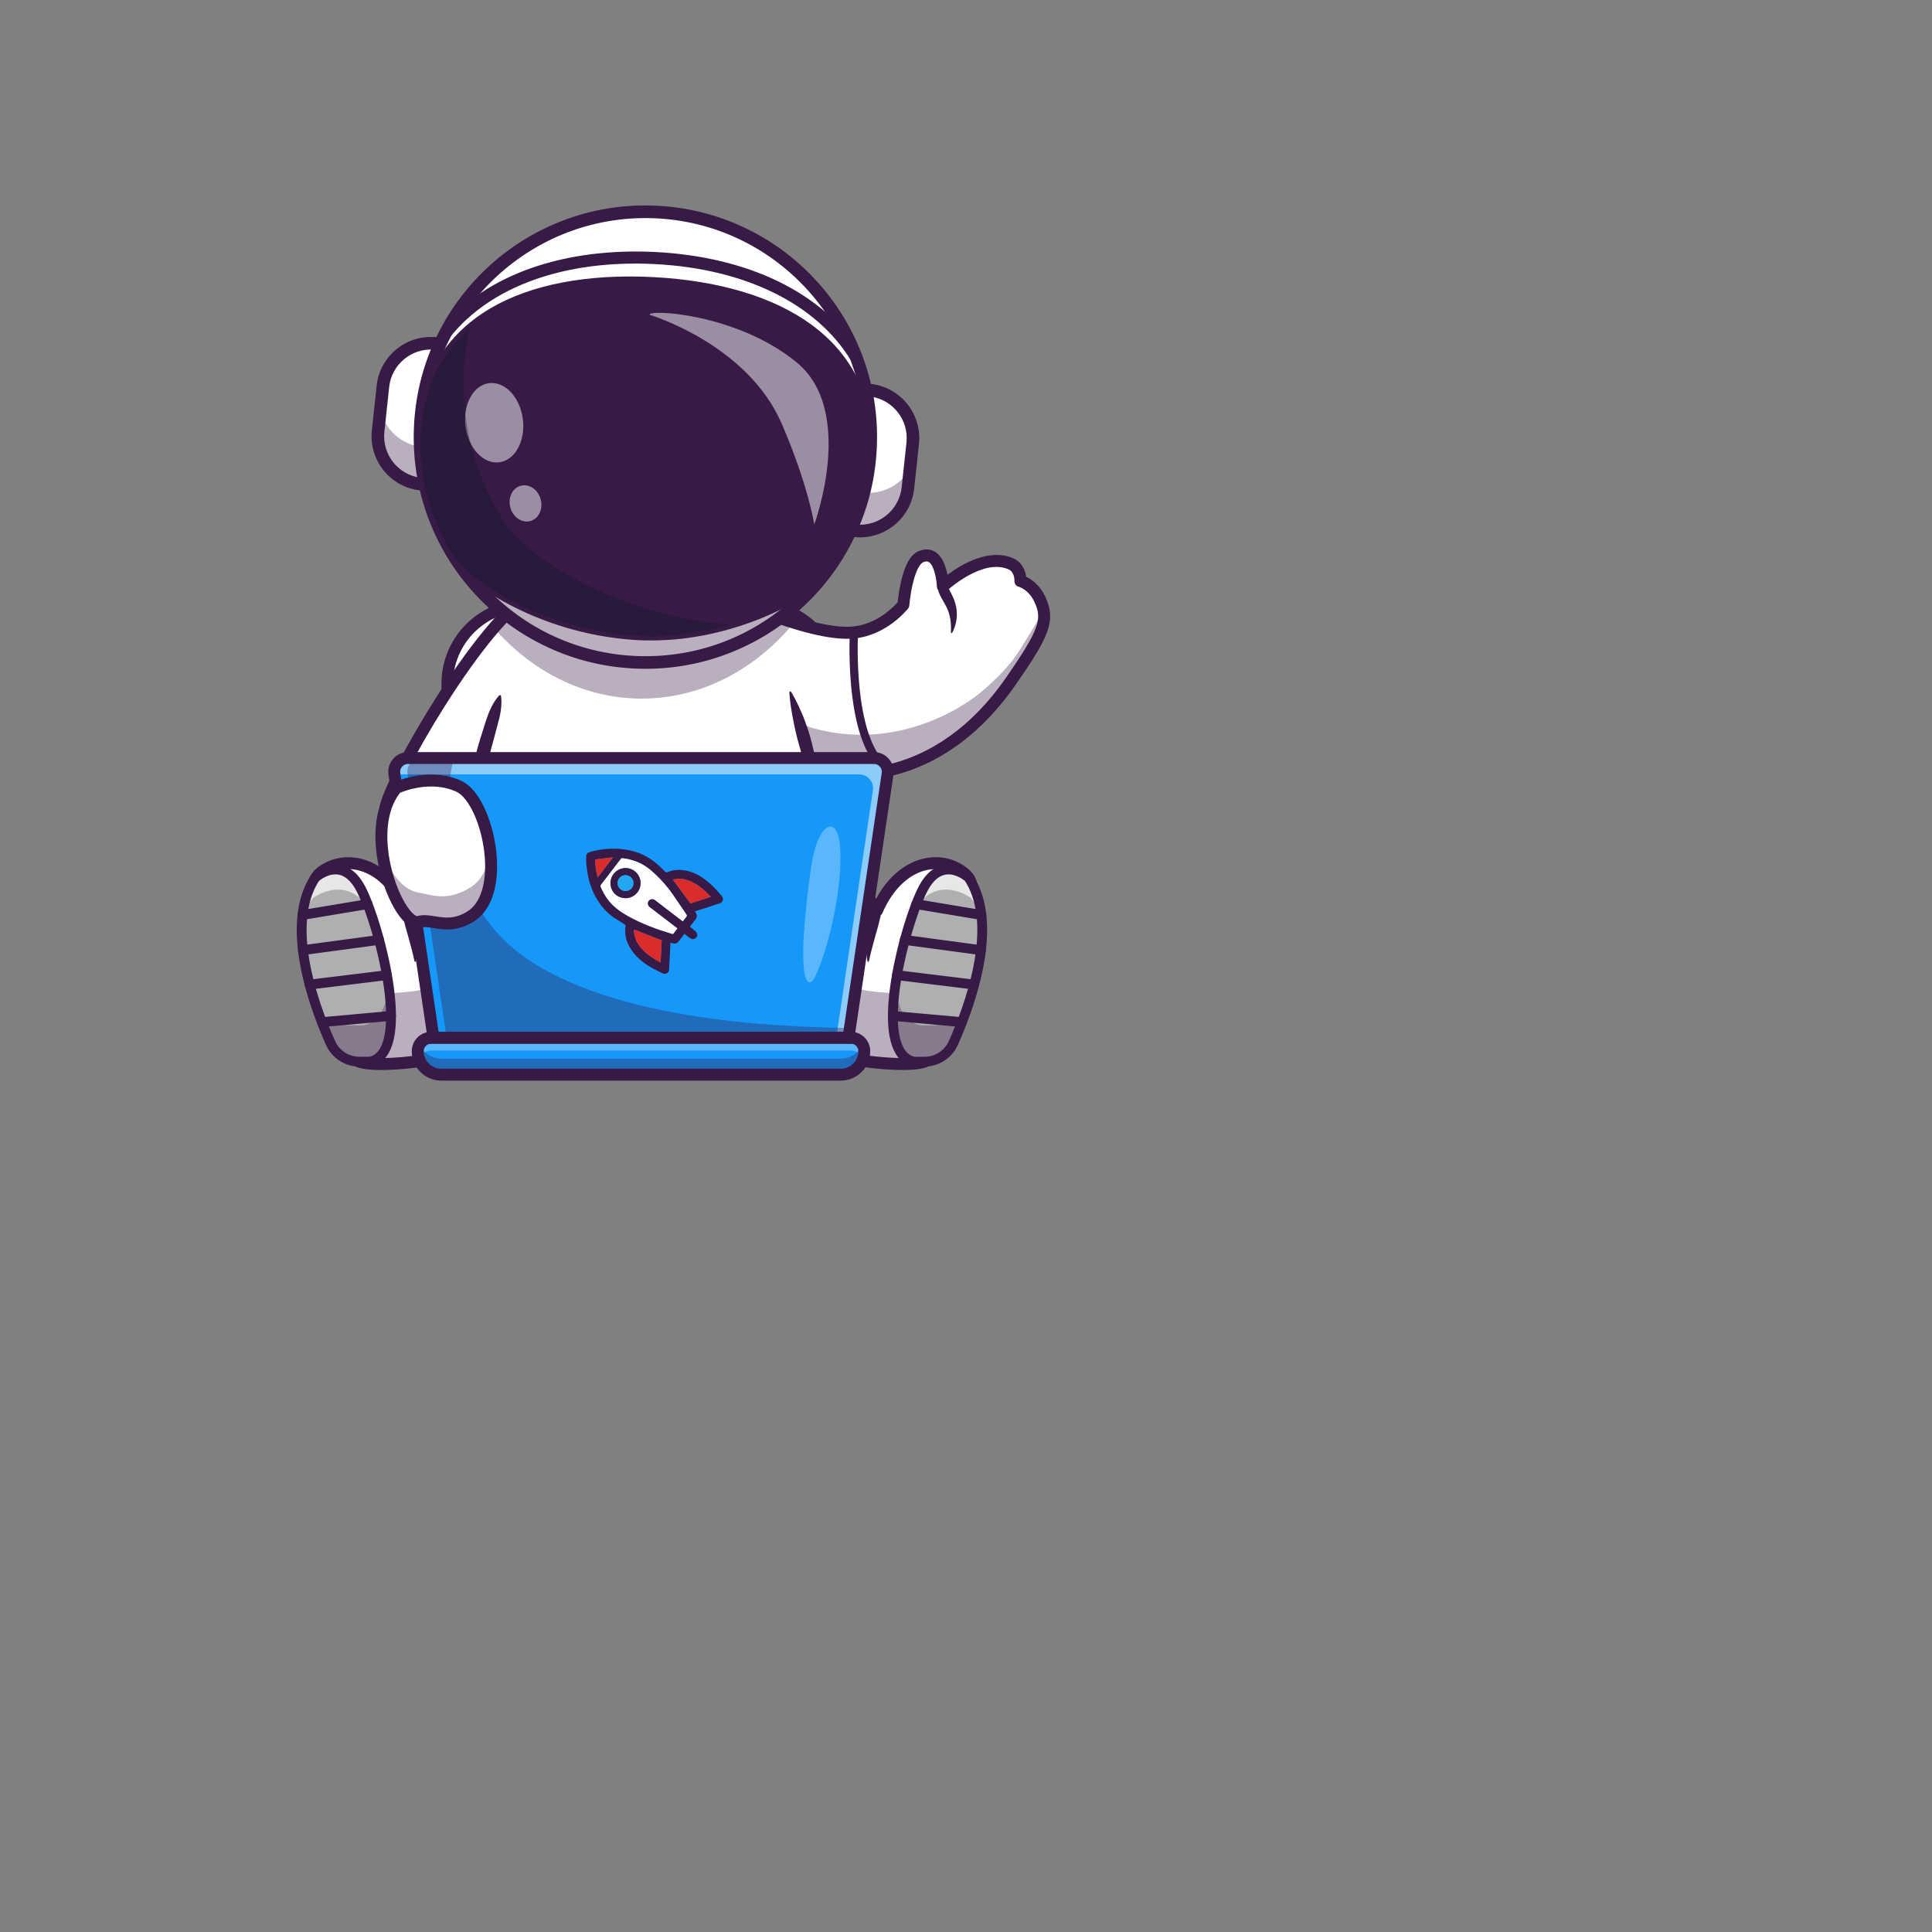 <svg xmlns="http://www.w3.org/2000/svg" xmlns:xlink="http://www.w3.org/1999/xlink" width="4000" height="4000" viewBox="0 0 5900 5900">
  <rect x="0" y="0" width="5900" height="5900" fill="#808080" stroke="none"/>
  <style>
    .B{fill:#fff}.C{fill:#371a45}.D{opacity:.35}
  </style>
  <path d="M1604.7 2936.2h710.1c121.8 0 221.4-99.6 221.4-221.4v-627.4c0-121.8-99.6-221.4-221.4-221.4h-710.1c-121.8 0-221.4 99.6-221.4 221.4v627.4c-.1 121.7 99.6 221.4 221.4 221.4z" class="B"/>
  <path d="M1604.7 1865.9h710.1c121.8 0 221.4 99.6 221.4 221.4v627.4c0 121.8-99.6 221.4-221.4 221.4h-710.1c-121.8 0-221.4-99.6-221.4-221.4v-627.4c-.1-121.8 99.6-221.4 221.4-221.4m0-35c-34.5 0-68 6.8-99.7 20.3-30.5 13-57.9 31.5-81.5 55-23.6 23.6-42.1 51-55 81.5-13.4 31.6-20.3 65.2-20.3 99.7v627.4c0 34.5 6.8 68 20.3 99.7 13 30.5 31.5 57.9 55 81.5 23.6 23.6 51 42.1 81.5 55 31.6 13.4 65.2 20.3 99.7 20.3h710.1c34.5 0 68-6.8 99.7-20.3 30.5-13 57.9-31.5 81.5-55 23.6-23.6 42.1-51 55-81.5 13.4-31.6 20.3-65.2 20.3-99.7v-627.4c0-34.5-6.8-68-20.3-99.7-13-30.5-31.5-57.9-55-81.5a254.44 254.44 0 0 0-81.5-55c-31.6-13.4-65.2-20.3-99.7-20.3h-710.1z" class="C"/>
  <path d="M1399.1 2548.2c110.6 13 220.8 16.1 220.8 16.1s56.1-279.8 71.7-499.3c11.5-162.6.7-292-71.7-249.8-33.3 19.4-71.6 56-111.6 102.4-149.9 174.1-322.2 486.6-331.7 551.4-6.1 41.8 108.4 65.7 222.5 79.2z" class="B"/>
  <path d="M1619.3 2582.5c-1 0-97.5-2.9-199.4-13.7-60.2-6.4-110.7-14.3-149.9-23.5-53.5-12.5-85.7-26.9-101.1-45.4-10.7-12.7-11.5-25.2-10.3-33.5 4.2-28.4 31.6-86.1 53.9-129.5 31.6-61.6 72.7-132.9 115.5-200.7 64.3-101.6 186.4-280.5 282.7-336.7 29.2-17 49.7-10.4 61.8-1.7 27.4 19.6 40.5 70.7 41.2 160.8.5 66-5.9 152.6-19 257.6-22.2 178-56.5 350-56.9 351.7l-3 15-15.5-.4zm9.7-751.5c-65.4 38.2-163.9 156.5-270.3 324.7-91.8 145.2-159 280.6-164.2 316-.1.6-.3 1.9 2.2 4.8 8.8 10.5 48.6 37.1 226.8 56 76.7 8.2 150.4 11.8 181.4 13 8.8-45.7 35.3-187.9 53.5-334.1 40.3-322.9 4.7-375.6-7.2-384.1-1-.7-2.8-2-6.4-2-3.3.1-8.4 1.4-15.8 5.7z" class="C"/>
  <path d="m2182.5 1805 22.4 169.3 12.7 96.2 27.2 205.5s49.6 33.7 132.2 60.5c30.8 10 66.4 19 105.6 24.8 64.1 9.6 138.2 10.9 218.4-5.5 206.5-42.3 330.5-195.7 384.1-272.8 103.7-148.9 119.7-189.1 90.8-251.8-22-48-59.7-56.8-59.7-56.8s1.9-38.4-28.5-52c-91.1-40.9-208.3 68.3-208.3 68.3s-4.4-117.4-67.2-90.3c-43.3 18.7-53.1 146.5-53.1 146.5s-58.1 74.7-150.4 84.6c-48.3 5.2-115-8.8-181.3-29.2-.8-.2-1.5-.5-2.3-.7-35.3-10.9-70.4-23.6-102.6-36.1l-41.2-16.6c-58.2-24-98.8-43.9-98.8-43.9z" class="B"/>
  <g class="C">
    <path d="M3085 2082.9c-53.7 77.1-177.6 230.5-384.1 272.8-129.4 26.5-242.7 7-324-19.3-82.5-26.7-132.2-60.5-132.2-60.5l-3.6-162.2s56.2-54.2 108.6-32.1c62.9 26.6 42.8 116.8 132.7 141.9 249.9 69.8 452.9-57.7 518.2-113.7 90.6-77.6 114.3-126.5 127-146.7 26.4-41.8 46.8-74.6 58.3-103.9 11.6 49.8-13.4 98-100.9 223.7z" class="D"/>
    <path d="M2518 2383.9c-50-4.5-100-14.9-148.6-30.8-83-27.1-132.9-60.7-134.9-62.2-4.3-2.9-7.1-7.5-7.8-12.7l-62.2-471c-.9-6.6 2-13.2 7.4-17.2 5.4-3.9 12.6-4.5 18.6-1.6 2.8 1.4 285.2 138.7 416 124.7 71.7-7.7 121.9-59.3 134.8-73.8 1.1-11.1 4.1-36.2 10.2-63 12-52.2 29.4-82.6 53.3-92.9 23.5-10.2 40.8-4.5 51.2 2 16.8 10.6 28.9 32 36 63.4.5 2.2 1 4.4 1.4 6.6 42.3-31.7 127.7-83.1 201.8-49.9 26.1 11.7 36 36.6 38.6 55.9 15.7 7.4 41.6 24.6 58.8 61.9 17.4 38 18.8 69.1 4.8 107.4-14.6 40-46.7 89.8-97.2 162.4-41.4 59.4-87.8 110.9-138 153-78 65.4-164.6 108.2-257.4 127.2-42.2 8.6-85.1 13-128.3 13-19.6.2-39.1-.6-58.5-2.4zm580-610.4c0-1.8.4-26.4-17.8-34.6-78.9-35.4-187.4 64-188.5 65-5.2 4.8-12.8 6.2-19.3 3.5-6.6-2.7-11-9-11.3-16.1-1-25.3-9.3-65.3-24.6-74.9-1.8-1.1-6.5-4.1-17.3.6-4.3 1.9-19.5 12.3-32.2 67.3-7.5 32.6-10 63.7-10 64-.3 3.6-1.6 7-3.8 9.8-2.6 3.3-64 80.9-162.9 91.5-59.9 6.4-151.8-13.3-272.9-58.7-54.4-20.4-102.9-41.7-132.6-55.2l56.8 429.6c15.6 9.5 57.8 33.4 119.1 53.4 72.2 23.6 185.8 46.1 316.5 19.4 143.5-29.4 272.4-121.1 372.8-265.4 106.8-153.4 112.6-183 89.3-233.8-17.3-37.7-45.1-46-47.4-46.7-8.8-2.1-14.5-9.7-13.9-18.7z"/>
    <path d="M2864.3 1790.6c-.4 5.1.3 9.8 1.4 13.8.5 2.1 1.1 3.9 1.8 5.7.6 1.7 1.4 3.5 2.1 5.1 2.9 6.5 6 11.8 8.9 17l8.5 15 1.9 3.7 1.9 3.7 1.7 3.8 1.6 3.8 1.5 3.9 1.4 3.9c.5 1.3.8 2.7 1.2 4s.8 2.7 1.1 4c1.4 5.4 2.6 11 3.3 16.8s1.2 11.7 1.4 17.7c.1 3 .1 6 .1 9.1 0 1.5-.1 3.1-.1 4.6s-.1 3.1-.1 4.7v.1a2.22 2.22 0 0 0 2.2 2.2c.8 0 1.6-.5 1.9-1.2 2.9-5.7 5.6-11.5 7.6-17.7 2.2-6.1 3.7-12.5 4.8-19 2.2-13.1 2.2-26.9-.3-40.4l-1-5-1.2-5c-.4-1.7-.9-3.3-1.4-4.9s-1.1-3.2-1.6-4.8c-2.2-6.4-4.9-12.5-7.7-18.2s-5.7-11.1-8.1-15.7c-2.5-4.7-4-8.6-4.8-10.6l-1.8-4.3c-3.1-7.5-11.6-11.1-19.1-8.1-5.3 2-8.7 7-9.1 12.3zm-143.4 577.6c4.6 0 9-2.5 11.2-6.9 3.1-6.2.6-13.7-5.6-16.8-50.4-25.1-84.9-103.4-99.6-226.4-11.4-95.4-6.7-184-6.6-184.9.4-6.9-4.9-12.8-11.8-13.2s-12.8 4.9-13.2 11.8c-.1.9-4.9 91.5 6.7 189 6.9 57.7 18.1 106.6 33.4 145.5 19.8 50.3 46.7 84.2 79.9 100.7 1.8.8 3.7 1.2 5.6 1.2z"/>
    <path d="M1107.6 3172.8v-2.5c20 .8 0 2.5 0 2.5z" class="D"/>
  </g>
  <path d="M1359.9 2865.7h1200.9s-7.3-207.3-78.4-504.5c-28.5-119.2-67.2-252.9-119.8-393.4-12.6-33.7-26.1-67.9-40.4-102.4-39.9-96.2-86.5-194.7-140.8-293.2h-442.1c-44.9 81.5-84.5 162.9-119.4 243-22.6 51.8-43.3 103.1-62.1 153.5-82.2 219.7-130.4 422.4-158.7 579.4-34.8 193.7-39.2 317.6-39.2 317.6z" class="B"/>
  <path d="M1524.8 2123.4c-23.2 25.9-33.8 56.1-43.6 86.4l-14.4 45.6-6.8 22.9-6.3 23.1-6.1 23.1-5.9 23.2-11 46.5-5.5 23.2-5.3 23.3-5.4 23.3-5.4 23.3-10.4 46.6c-1.8 7.8-3.3 15.6-5 23.4l-4.9 23.4-2.4 11.7-1.2 5.8-1.1 5.9-4.6 23.5-4.7 23.4-4.8 23.4c-7 31.1-12 62.7-14.2 94.6l-.8 12-.5 12c-.3 8-.5 16-.4 24.1s.2 16.1.7 24.2 1.1 16.2 2.4 24.3c.2 1.6 1.7 2.7 3.3 2.4 1.1-.2 1.9-.9 2.3-1.8 5.7-15.2 10.4-30.6 14.9-45.9l6.3-23 2.9-11.5 2.8-11.5c3.7-15.4 7-30.8 10-46.3l3.9-23.3 3.7-23.4 3.7-23.4c1.3-7.8 2.8-15.5 4.3-23.3l4.5-23.2 1.1-5.8 1.2-5.8 2.4-11.6 4.8-23.2 4.9-23.2 10.3-46.2 5.4-23.1 5.7-23 5.8-23c.9-3.8 2-7.6 3-11.5l3.1-11.4 12.5-45.7 12.9-45.6 6.2-22.8 1.5-5.7 1.6-5.7 3.2-11.4 12.2-45.8 2.9-11.5 3.1-11.4c2-7.6 3.7-15.4 5-23.2 1.3-7.9 2.2-15.9 2.5-24.1.2-4.1.2-8.2.1-12.4-.2-4.2-.4-8.4-1.2-12.8v-.2c-.3-1.7-1.9-2.8-3.5-2.5-.7-.3-1.3.1-1.7.6zm1038.8 742.3c1.9-4.1 3.1-8.2 4.3-12.3s2.1-8.2 2.9-12.3c1.6-8.2 2.5-16.3 2.9-24.5.2-4.1.4-8.1.4-12.2 0-4-.2-8.1-.4-12.1l-.7-12.1c-.2-4-.5-8.1-.8-12.1l-4.3-48.2-2.7-24-1.6-12-1.7-12-3.5-23.9c-1.2-8-2.7-15.9-4-23.8l-8.5-47.6-9-47.4-9.3-47.4-2.3-11.8-2.5-11.8-5-23.6-5-23.6c-.4-2-.8-3.9-1.3-5.9l-1.4-5.9-2.8-11.7-11-47c-.9-3.9-1.9-7.8-2.9-11.7l-2.9-11.7-5.5-23.5-5.5-23.5c-1.8-7.8-4.1-15.6-6.3-23.3-2.3-7.7-4.8-15.4-7.3-23l-8.1-22.8-4.3-11.3c-.7-1.9-1.5-3.7-2.3-5.6l-2.4-5.6-10-22.2a554.06 554.06 0 0 0-10.8-21.9c-3.8-7.2-7.7-14.4-12-21.4-.8-1.3-2.6-1.8-4-.9-.9.6-1.4 1.6-1.4 2.6 1.8 33 8 64.4 14.1 95.8l4.9 23.4 5.7 23.2 12.9 46 6.5 23c1.1 3.8 2.1 7.7 3.1 11.5l2.9 11.6 10.9 46.5 2.7 11.6 1.4 5.8c.4 1.9.8 3.9 1.3 5.8l5 23.4 5 23.4 2.5 11.7 2.3 11.7c12.8 62.4 21.4 125.5 29.7 188.5l3.2 23.6 3.1 23.6 6.4 47.2c1.2 7.9 2.1 15.7 3.2 23.6.5 3.9 1.1 7.9 1.9 11.8.7 3.9 1.4 7.8 2.3 11.7 1.7 7.8 3.9 15.6 6.5 23.4 1.3 3.9 2.8 7.8 4.4 11.7s3.4 7.8 5.5 11.7c.8 1.5 2.7 2 4.2 1.2.7-.3 1.1-.9 1.4-1.4z" class="C"/>
  <path d="M2214.9 2604.3c68.5 27.7 174.5 21.9 246.8 13.2 43.3-5.2 73.8-45.2 67.4-88.4-5.8-39.4-40.5-68.1-80.3-66.2-67.6 3.2-169 4.7-233.2-9.6" class="B"/>
  <g class="C">
    <path d="M2214.9 2604.3c68.5 27.8 174.5 21.9 246.8 13.2 43.3-5.3 73.8-45.3 67.4-88.4-1.3-8.8-4-17.1-8-24.6-11.4 21.8-33 37.8-59.4 41-72.1 8.8-178 14.5-246.5-13l-.3 71.8z" class="D"/>
    <path d="M2208.1 2621.1c-48.7-19.7-50.3-96.8-36-142.7 14-45.2 37.8-45.1 47.4-43 47.7 10.6 128.8 13.8 228.4 9.2 23.8-1.1 47 6.6 65.3 21.8 18.3 15.1 30.4 36.4 33.8 60 3.8 25.8-2.8 51.5-18.6 72.2s-38.7 33.8-64.6 37c-33.7 4.1-73.1 7.4-112.8 7.4-51.1-.1-102.7-5.6-142.9-21.9zm241.5-140.1c-71.4 3.3-169.5 4.4-234.7-9.3-6.7 7.9-17.4 40.4-13.4 75.6 1.1 10.1 5.4 34.1 20.2 40.1 50 20.2 134.4 24.5 237.7 12 16-1.9 30.2-10.1 40-22.9 9.8-12.9 13.9-28.8 11.6-44.8-4.3-29.4-29.3-50.8-58.6-50.8-.9 0-1.8 0-2.8.1z"/>
  </g>
  <path d="M1691 2604.3c-68.5 27.7-174.5 21.9-246.8 13.2-43.3-5.2-73.8-45.2-67.4-88.4 5.8-39.4 40.5-68.1 80.3-66.2 67.6 3.2 169 4.7 233.2-9.6" class="B"/>
  <g class="C">
    <path d="M1444.3 2617.5c72.3 8.7 178.3 14.5 246.8-13.2l-.3-72.5c-68.5 27.6-174.3 21.8-246.5 13-26.3-3.1-47.7-19.1-59.2-40.7-4 7.6-6.9 16-8.2 25-6.4 43.1 24.1 83.1 67.4 88.4z" class="D"/>
    <path d="M1442.1 2635.5c-25.8-3.1-48.8-16.2-64.6-37-15.8-20.7-22.4-46.4-18.6-72.2 3.5-23.5 15.5-44.8 33.8-60 18.4-15.1 41.5-22.9 65.3-21.8 99.6 4.7 180.7 1.4 228.4-9.2 9.6-2.1 33.4-2.2 47.4 43 14.3 45.9 12.7 123-36 142.7-40.2 16.3-91.8 21.7-143 21.7-39.6.2-79-3.1-112.7-7.2zm14.3-154.5c-30.6-1.4-57 20.4-61.5 50.7-2.4 16 1.7 31.9 11.6 44.8 9.8 12.8 24 21 40 22.9 103.3 12.5 187.8 8.2 237.7-12 14.8-6 19.1-30.1 20.2-40.1 4-35.2-6.7-67.7-13.4-75.6-65.1 13.7-163.2 12.6-234.6 9.3z"/>
  </g>
  <path d="M1664.6 2403.3v242.1c0 44.9 36.8 81.7 81.7 81.7H2192c44.9 0 81.6-36.8 81.6-81.7v-242.1c0-44.9-36.8-81.6-81.6-81.6h-445.8c-26.4 0-50 12.7-65 32.4-10.4 13.6-16.6 30.7-16.6 49.2z" class="B"/>
  <g class="C">
    <path d="M1664.6 2403.3v242.1c0 44.9 36.7 81.7 81.7 81.7H2192c44.9 0 81.7-36.7 81.7-81.7v-90.5c-67 68.3-198.6 111.1-319.4 111.8-38.8.2-70.1-30.5-72.9-69.2 0-.4-.1-.8-.1-1.2-3-34-30.9-61.5-64.9-63.9-38.7-2.8-71.4 25.8-75.2 63-58.4-72.2-41.3-197.6-59.9-241.2-10.5 13.6-16.7 30.6-16.7 49.1z" class="D"/>
    <path d="M1646.4 2645.4v-242.1c0-55 44.8-99.8 99.8-99.8H2192c55 0 99.8 44.8 99.8 99.8v242.1c0 55-44.8 99.8-99.8 99.8h-445.8c-55 0-99.8-44.8-99.8-99.8zm99.8-305.5c-35 0-63.4 28.5-63.4 63.4v242.1c0 35 28.5 63.4 63.4 63.4H2192c35 0 63.4-28.5 63.4-63.4v-242.1c0-35-28.5-63.4-63.4-63.4h-445.8z"/>
  </g>
  <circle fill="#22a7f0" cx="1811.2" cy="2524.3" r="70.4"/>
  <path d="M1740.8 2524.3c0 4.8.5 9.5 1.4 14.1 6.5-32.2 34.9-56.4 69-56.4s62.6 24.2 69.1 56.4c.9-4.6 1.4-9.2 1.4-14.1 0-38.9-31.5-70.4-70.4-70.4-39 .1-70.5 31.5-70.5 70.4z" opacity=".7" class="B"/>
  <g class="C">
    <path d="M1740.8 2524.3c0 38.9 31.5 70.4 70.4 70.4s70.4-31.5 70.4-70.4a69.65 69.65 0 0 0-4.8-25.5c-10.1 26.3-35.7 44.9-65.6 44.9s-55.4-18.6-65.6-44.9c-3.1 8-4.8 16.5-4.8 25.5z" class="D"/>
    <path d="M1727.1 2524.3c0-46.3 37.7-84 84-84s84 37.7 84 84-37.7 84-84 84c-46.3.1-84-37.6-84-84zm27.3 0c0 31.3 25.5 56.8 56.8 56.8s56.8-25.5 56.8-56.8-25.5-56.8-56.8-56.8c-31.3.1-56.8 25.6-56.8 56.8zm256.3 216.4c7.5 0 13.6-6.1 13.6-13.6v-165.8l89.2-67.1v-172.4c0-7.5-6.1-13.6-13.6-13.6s-13.6 6.1-13.6 13.6v158.8l-89.2 67.1V2727c-.1 7.6 6 13.7 13.6 13.7z"/>
  </g>
  <path d="M1960.4 2857.4c-78.9 0-154.7-29.3-213.9-81.3-82-72.1-220.2-158.1-372.6-103-61.2 22.1-102.9 62.7-131.3 107.6-73.2-169.7-226.9-179.9-293.4-83.7 0 0 111.8 533.3 148.2 545.2 52.2 17 177.6-.9 177.6-.9s436.3-59.1 685.4-59.1 685.4 59.1 685.4 59.1 125.4 17.9 177.6.9c36.4-11.9 148.2-545.2 148.2-545.2-66.5-96.2-220.1-86-293.4 83.7-28.4-44.9-70.1-85.5-131.3-107.6-152.4-55.2-290.6 30.8-372.6 103-59.2 52-135.1 81.3-213.9 81.3z" class="B"/>
  <g class="C">
    <path d="M949.2 2697s111.8 533.3 148.2 545.2c52.2 17 177.6-.9 177.6-.9s436.2-59.1 685.4-59.1c249.1 0 685.4 59.1 685.4 59.1s125.4 17.9 177.6.9c36.4-11.9 148.2-545.2 148.2-545.2-11-15.8-24.2-28.8-39.2-38.6-35.8 156.4-86.7 360.5-109.1 367.8-52.2 17-177.6-.9-177.6-.9s-436.3-118.2-685.4-118.2-685.4 118.2-685.4 118.2-125.4 17.9-177.6.9c-22.4-7.3-73.2-211.4-109.1-367.8-14.8 9.8-28.1 22.8-39 38.6z" class="D"/>
    <path d="M2643.3 3259.3c-6.8-.9-438.5-58.9-682.9-58.9-244.3 0-676.1 58-682.9 58.9-6.3.9-130.4 18.2-185.7.2-12.7-4.1-23.3-17.9-43-78.8-11.6-35.7-25.4-85.5-41.2-148.1-27.9-110.3-54.9-233.1-68.6-296.5-7.2-33.6 5.6-68.2 32.7-88.2 38.3-28.3 87.5-37.1 135-24.3 56.2 15.2 104.7 57.8 138.9 121.4 32.6-41.5 73.5-71.4 122.2-89 55.6-20.1 113.8-24 173-11.4 47.6 10.1 96.1 30.9 143.9 61.7 8.4 5.4 10.9 16.7 5.4 25.1-5.4 8.4-16.7 10.9-25.1 5.4-98.7-63.6-194.6-79.3-284.8-46.7-50.5 18.3-91.6 52-122.1 100.2-3.6 5.7-10.1 8.9-16.8 8.4s-12.6-4.7-15.3-10.9c-29.7-68.9-75.5-114.7-128.8-129.2-37.2-10.1-74.1-3.5-103.9 18.4-15.6 11.5-22.9 31.6-18.7 51.2l65.3 283.2c15 60 28.3 108.7 39.5 144.9 15.6 50.2 23.7 65.1 26.7 69.3 41.1 11.5 133.5 2.2 166.5-2.5h.1c4.4-.6 440.3-59.2 687.8-59.2s683.5 58.6 687.8 59.2h.1c32.9 4.7 125.4 14 166.5 2.5 3-4.3 11.4-19.6 27.5-71.9 11.5-37.4 25.1-87.6 40.5-149.5 28-112.4 54.8-235.5 65-283.2 2.9-13.7-1.4-27.8-11.3-36.7-28.9-25.9-67.8-35.8-106.6-27.2-55.2 12.1-104.4 59.8-135 130.7-2.7 6.2-8.6 10.4-15.3 10.9s-13.2-2.7-16.8-8.4c-30.6-48.3-71.6-82-122.1-100.2-89.5-32.4-184.5-17.2-282.4 45.1a18.15 18.15 0 1 1-19.5-30.7c47.6-30.3 95.7-50.6 143-60.4 58.6-12.1 116.2-8.2 171.3 11.8 48.6 17.6 89.6 47.5 122.2 89 16-29.8 35.3-55.1 57.4-75.3 26.7-24.4 57.6-41 89.4-48 50.4-11.1 101 1.9 138.7 35.7 19.6 17.6 28.3 44.9 22.6 71.4l-68.4 296.6c-16.2 64.4-30.4 115.8-42.2 152.7-20.2 63-31 77.2-43.8 81.4-18.8 6.1-45.5 8.2-72.9 8.2-53.3 0-108.8-7.7-112.9-8.3zm170.4-32.2z"/>
  </g>
  <path fill="#afafb2" d="M1129.8 3242.1h-32.4c-38 0-72.5-22.3-88-57-48.5-108.6-136.9-347.3-54.1-492.9 2.4-4.2 5-8.3 7.7-12.3 0 0 79.5-72.3 136.6 30 53.4 95.6 165.4 504.3 30.2 532.2z"/>
  <path d="m1128.9 2778.1-4.2-6.5c-70.2-102.3-168-30-168-30-3.4 3.9-6.5 8-9.5 12.3-9.8 14-17.7 28.9-23.8 44.5 4-38.2 13.9-74.4 31.9-106.1 2.4-4.2 5-8.3 7.7-12.3 0 0 79.5-72.3 136.6 30 8.7 15.4 18.9 39.1 29.3 68.1z" opacity=".7" class="B"/>
  <g class="C">
    <path d="M923.8 2809.2c.8 0 1.7-.1 2.5-.2l198.8-33.2c8.2-1.4 13.7-9.1 12.3-17.3s-9.1-13.7-17.3-12.3l-198.8 33.2c-8.2 1.4-13.7 9.1-12.3 17.3 1.2 7.4 7.6 12.5 14.8 12.5zm1.3 107.4c.7 0 1.3 0 2-.1l232.5-31.3c8.2-1.1 14-8.7 12.9-16.9s-8.7-14-16.9-12.9l-232.5 31.3c-8.2 1.1-14 8.7-12.9 16.9 1 7.6 7.5 13 14.9 13zm20.5 105.2c.6 0 1.2 0 1.8-.1l236-28.9c8.2-1 14.1-8.5 13.1-16.7s-8.5-14.1-16.7-13.1l-236 28.9c-8.2 1-14.1 8.5-13.1 16.7.9 7.6 7.4 13.2 14.9 13.2zm37.4 114.7c.5 0 .9 0 1.4-.1l211-19c8.3-.7 14.3-8 13.6-16.3s-8-14.3-16.3-13.6l-211 19c-8.3.7-14.3 8-13.6 16.3.7 7.9 7.2 13.7 14.9 13.7z"/>
    <path d="M1129.8 3242.1h-32.4c-38 0-72.5-22.3-88-57-12.5-28.2-27.8-65-42-106.7 19.5 32.3 59 52.8 102.4 52.8h38.6c55-9.5 75.6-63.4 76.5-134.1 18.5 119.2 13.4 230.9-55.1 245z" class="D"/>
    <path d="M995.7 3191.2c-25.4-56.9-59.4-144-77.3-235.8-22-113-14-204 23.9-270.6 2.6-4.6 5.5-9.2 8.5-13.4a13.15 13.15 0 0 1 2.2-2.5c1.6-1.4 39.2-35.1 84.8-27.6 29.7 4.9 55 25.5 75 61.4 21.8 39 55.2 133 76.8 237 17.7 85.1 32.4 200.5 2.1 266.7-12.8 28.1-32.6 45.1-58.8 50.5-1 .2-2 .3-3 .3h-32.4c-44-.1-84-25.9-101.8-66zm168.7 2.7c21-45.9 19.5-134-4.2-248.1-20.8-100-53.4-192.4-73.6-228.5-15.3-27.4-33.3-43-53.5-46.4-27.7-4.6-53.2 14.6-58.8 19.2-2.1 3.1-4.1 6.3-5.9 9.5-34.2 60.2-41.1 144.3-20.5 250 17.4 89.1 50.5 173.9 75.3 229.3 13 29.3 42.2 48.2 74.3 48.2h30.8c15.7-3.7 27.6-14.6 36.1-33.2z"/>
  </g>
  <path fill="#afafb2" d="M2790.9 3242.1h32.4c38 0 72.5-22.3 88-57 48.5-108.6 136.9-347.3 54.1-492.9-2.4-4.2-5-8.3-7.7-12.3 0 0-79.5-72.3-136.6 30-53.4 95.6-165.4 504.3-30.2 532.2z"/>
  <path d="m2791.8 2778.1 4.3-6.5c70.2-102.3 168-30 168-30 3.4 3.9 6.5 8 9.5 12.3 9.8 14 17.7 28.9 23.8 44.5-4-38.2-13.9-74.4-31.9-106.1-2.4-4.2-5-8.3-7.7-12.3 0 0-79.5-72.3-136.6 30-8.8 15.4-18.9 39.1-29.4 68.1z" opacity=".7" class="B"/>
  <g class="C">
    <path d="M2996.9 2809.2c7.2 0 13.6-5.2 14.8-12.5 1.4-8.2-4.2-15.9-12.3-17.3l-198.8-33.2c-8.2-1.4-15.9 4.2-17.3 12.3-1.4 8.2 4.2 15.9 12.3 17.3l198.8 33.2c.9.2 1.7.2 2.5.2zm-1.2 107.4c7.4 0 13.8-5.5 14.8-13 1.1-8.2-4.7-15.8-12.9-16.9l-232.5-31.3c-8.2-1.1-15.8 4.7-16.9 12.9s4.7 15.8 12.9 16.9l232.5 31.3c.7.1 1.4.1 2.1.1zm-20.5 105.2c7.5 0 13.9-5.6 14.9-13.2 1-8.2-4.8-15.7-13.1-16.7l-236-28.9c-8.2-1-15.7 4.8-16.7 13.1-1 8.2 4.8 15.7 13.1 16.7l236 28.9c.5.1 1.2.1 1.8.1zm-37.5 114.7c7.7 0 14.2-5.9 14.9-13.7.7-8.3-5.3-15.5-13.6-16.3l-211-19c-8.3-.7-15.5 5.3-16.3 13.6-.7 8.3 5.3 15.5 13.6 16.3l211 19c.5.1 1 .1 1.4.1z"/>
    <path d="M2790.9 3242.1h32.4c38 0 72.5-22.3 88-57 12.5-28.2 27.8-65 42-106.7-19.5 32.3-59 52.8-102.4 52.8h-38.6c-55-9.5-75.6-63.4-76.5-134.1-18.4 119.2-13.3 230.9 55.1 245z" class="D"/>
    <path d="M2787.9 3256.8c-26.2-5.4-46-22.4-58.8-50.5-30.3-66.2-15.6-181.6 2.1-266.7 21.6-104 55-198 76.8-237 20-35.9 45.3-56.6 75-61.4 45.6-7.4 83.2 26.2 84.8 27.6.8.8 1.6 1.6 2.2 2.5 3 4.3 5.8 8.8 8.5 13.4 37.9 66.6 45.9 157.6 23.9 270.6-17.9 91.9-51.9 178.9-77.3 235.8-17.9 40.1-57.8 65.9-101.7 65.9H2791c-1.1.1-2.1 0-3.1-.2zm99.8-585.9c-20.2 3.4-38.2 19-53.5 46.4-20.2 36.1-52.8 128.5-73.6 228.5-23.7 114.1-25.2 202.2-4.2 248.1 8.5 18.6 20.4 29.5 36.2 33.3h30.8c32.1 0 61.3-18.9 74.3-48.2 24.8-55.4 57.9-140.2 75.3-229.3 20.6-105.8 13.7-189.9-20.5-250.1-1.9-3.3-3.8-6.5-5.9-9.5-5.8-4.7-31.3-23.9-58.9-19.2zm-462.5 557.6c2.1 0 4.3-.5 6.3-1.6 6.7-3.5 9.3-11.7 5.8-18.4-57-108.9-57.8-231.3-2.5-363.8 41.7-100 101.5-168.4 102.1-169.1 5-5.7 4.4-14.3-1.2-19.3-5.7-5-14.3-4.4-19.3 1.2-2.5 2.9-62.9 71.9-106.5 175.9-25.7 61.3-40 122-42.6 180.4-3.2 73.4 12.2 143.2 45.8 207.4 2.4 4.6 7.2 7.3 12.1 7.3zm-935.2 0c4.9 0 9.7-2.7 12.1-7.3 33.6-64.2 49-134 45.8-207.4-2.6-58.4-16.9-119.1-42.6-180.4-43.5-103.9-103.9-173-106.5-175.9-5-5.7-13.6-6.2-19.3-1.2-5.6 5-6.2 13.6-1.2 19.3.6.7 60.3 69.1 102.1 169.1 55.3 132.6 54.5 255-2.5 363.8-3.5 6.7-.9 14.9 5.8 18.4 2 1.1 4.2 1.6 6.3 1.6z"/>
    <path d="M1508.3 1917.7c15.7 18 32.3 35.1 49.5 51.2 40.9 38.1 85.8 70.5 133.8 96.2 81 43.5 171 67.9 265.6 68.3 92.5.4 180.6-22.1 260.4-62.9 52.3-26.8 101-61.4 145-102.6 21.9-20.6 42.7-42.7 62.2-66.3-35.3-10.9-70.4-23.6-102.6-36.1-39.9-96.2-86.5-194.7-140.8-293.2h-442.1c-44.9 81.5-84.5 162.9-119.4 243-33.3 19.4-71.7 56-111.6 102.4z" class="D"/>
  </g>
  <path d="M1285.2 1478.5c7.7.8 14.6-4.7 15.4-12.4l43.1-401.5c.8-7.7-4.7-14.6-12.4-15.4-80.8-8.7-153.3 49.8-162 130.5l-14.7 136.9c-8.6 80.7 49.9 153.2 130.6 161.9z" class="B"/>
  <g class="C">
    <path d="m1284.9 1481.9.4-3.4-.4 3.4c-40-4.3-75.9-23.9-101.1-55.2s-36.8-70.6-32.5-110.6l14.7-136.9c8.9-82.5 83.2-142.5 165.8-133.6a17.43 17.43 0 0 1 11.7 6.4c2.9 3.6 4.3 8.2 3.8 12.8l-43.1 401.5a17.43 17.43 0 0 1-6.4 11.7c-3.1 2.5-7 3.9-10.9 3.9-.8.1-1.4.1-2 0zm-112.1-302-14.7 136.9c-4.1 38.1 6.9 75.6 31 105.5s58.3 48.6 96.5 52.7c2.8.3 5.6-.5 7.8-2.3s3.6-4.3 3.9-7.1l43.1-401.5c.3-2.8-.5-5.6-2.3-7.8s-4.3-3.6-7.1-3.9c-5.2-.6-10.3-.8-15.5-.8-72.3 0-134.7 54.8-142.7 128.3z"/>
    <path d="m1161.6 1252.3-6.9 64.2c-8.7 80.7 49.8 153.3 130.6 162 7.7.8 14.6-4.8 15.4-12.5l11.5-106.7c-2.7 4.6-7.9 7.5-13.6 6.9l-9.5-1.1c-63.8-6.8-113.8-53.6-127.5-112.8z" class="D"/>
    <path d="M1283.2 1497.6c-44.2-4.7-83.9-26.4-111.7-61-27.9-34.6-40.6-78-35.9-122.1l14.7-136.9c9.8-91.2 92-157.4 183.2-147.6 8.8.9 16.8 5.3 22.3 12.2 5.6 6.9 8.1 15.6 7.2 24.4l-43.1 401.5c-.9 8.8-5.3 16.8-12.2 22.3-6 4.8-13.2 7.4-20.8 7.4-1.3 0-2.5-.1-3.7-.2zm4.1-38.3zm-98.8-277.7-14.7 136.9c-3.6 34 6.1 67.3 27.6 93.9 20.3 25.2 48.8 41.5 80.7 46.2l42-391c-68-4.4-128.2 45.7-135.6 114z"/>
  </g>
  <path d="M2656.8 1191.5c-7.7-.8-14.6 4.7-15.4 12.4l-43.1 401.5c-.8 7.7 4.7 14.6 12.4 15.4 80.8 8.7 153.3-49.8 162-130.5l14.7-136.9c8.6-80.7-49.8-153.2-130.6-161.9z" class="B"/>
  <g class="C">
    <path d="M2610.3 1624.3c-9.6-1-16.5-9.7-15.5-19.2l43.1-401.5c1-9.6 9.7-16.5 19.2-15.5l-.4 3.4.4-3.4c82.5 8.9 142.5 83.2 133.6 165.8l-14.7 136.9c-8.3 77.1-73.7 134.5-149.6 134.5-5.3-.1-10.7-.4-16.1-1zm34.5-420-43.1 401.5c-.6 5.8 3.6 11 9.4 11.6 78.8 8.5 149.7-48.7 158.2-127.5L2784 1353c8.5-78.7-48.7-149.7-127.5-158.2-.4 0-.8-.1-1.1-.1-5.4.1-10 4.2-10.6 9.6z"/>
    <path d="m2610.1 1494.1-12 111.4c-.8 7.7 4.8 14.6 12.5 15.4 42.4 4.5 82.6-9.4 112.4-35.4 26.9-23.5 45.4-56.8 49.6-95.1l6.2-57.7c-28.4 48.2-83.2 77.9-142.5 71.6l-14.7-1.6c-5.3-.6-9.5-4-11.5-8.6z" class="D"/>
    <path d="M2608.6 1640c-18.2-2-31.5-18.4-29.5-36.6l43.1-401.5c2-18.2 18.4-31.5 36.6-29.5 91.2 9.8 157.4 92 147.6 183.1l-14.7 136.9c-9.2 85.2-81.4 148.6-165.3 148.6-5.8 0-11.8-.3-17.8-1zm9.3-37.8c68 4.5 128.2-45.6 135.6-113.9l14.7-136.9c7.3-68.4-40.9-130.1-108.3-140.1l-42 390.9z"/>
  </g>
  <circle cx="1970.9" cy="1335" r="688.2" class="B"/>
  <g class="C">
    <path d="M1946 2026.2c-93.3-3.4-183.2-24.9-267.1-64-81.1-37.8-153.2-90.3-214.4-156.1s-108.4-141.5-140.2-225.1c-33-86.5-48-177.7-44.6-271s24.9-183.2 64-267.1c37.8-81.1 90.3-153.2 156.1-214.4s141.5-108.4 225.1-140.2c86.5-33 177.7-48 271-44.6s183.2 24.9 267.1 64c81.1 37.8 153.2 90.3 214.4 156.1s108.4 141.5 140.2 225.1c33 86.5 48 177.7 44.6 271s-24.9 183.2-64 267.1c-37.8 81.1-90.3 153.2-156.1 214.4s-141.5 108.4-225.1 140.2c-78.6 29.9-161 45.1-245.4 45.1l-25.6-.5zm-659.4-715.9c-6.6 182.8 58.4 357.2 183 491.1s293.9 211.3 476.6 217.9c8.5.3 16.9.5 25.3.5 173.5 0 338.1-64.6 465.8-183.4 133.9-124.6 211.3-293.9 217.9-476.6 13.6-377.3-282.3-695.4-659.6-709-8.4-.3-16.7-.5-25-.5-366.2-.1-670.7 291-684 660z"/>
    <path d="M1293.2 1215.2c-5.5 30.9-8.9 62.6-10 95-13.7 379.8 283.1 698.8 663 712.6 379.8 13.7 698.8-283.1 712.6-663 .4-10.9.5-21.9.4-32.6-58.4 333.1-355 580.5-702.5 568-369-13.4-659.6-314.7-663.5-680z" class="D"/>
    <path d="M1945.4 2041.9c-95.4-3.4-187.3-25.5-273.2-65.5-82.9-38.6-156.7-92.3-219.3-159.6s-110.8-144.7-143.4-230.2c-33.7-88.5-49.1-181.8-45.6-277.2 3.4-95.4 25.5-187.3 65.5-273.2 38.6-82.9 92.3-156.7 159.6-219.3s144.7-110.8 230.2-143.4c88.5-33.7 181.8-49.1 277.2-45.6 95.4 3.4 187.3 25.5 273.2 65.5 82.9 38.6 156.7 92.3 219.3 159.6s110.8 144.7 143.4 230.2c33.7 88.5 49.1 181.8 45.6 277.2-3.4 95.4-25.5 187.3-65.5 273.2-38.6 82.9-92.3 156.7-159.6 219.3s-144.7 110.8-230.2 143.4c-80.4 30.6-164.7 46.1-251 46.1-8.7 0-17.4-.1-26.2-.5zm-643-731.1c-6.4 178.6 57 349 178.8 479.8s287.1 206.4 465.7 212.9c8.3.3 16.5.4 24.7.4 169.5 0 330.3-63.1 455.1-179.2 130.8-121.7 206.4-287.1 212.9-465.7 13.3-368.6-275.8-679.3-644.4-692.6-8.2-.3-16.3-.4-24.4-.4-358 0-655.4 284.4-668.4 644.8z"/>
    <path d="M1284.7 1327.9c-6.9 134.5 30.4 261.6 99.8 368.7 52 80.3 275.2 227.7 559.2 244.8 263.3 15.9 510.3-112.3 570.2-186.9 80-99.5 130-222.1 136.9-356.6 18.2-355.9-280-519.1-657.2-538.4-377.3-19.4-690.6 112.5-708.9 468.4z"/>
    <path d="M1942.9 1954.6c-161.7-9.7-291.4-59.8-371.7-100.1-91.5-45.8-167.3-103.6-197.8-150.7-73.4-113.4-108.7-243.6-101.9-376.6 4.5-88.2 27.2-166.4 67.3-232.3 37.8-62 91.3-113.6 159-153.4 123.7-72.7 295.4-105.6 496.4-95.3s368.4 60.6 484.1 145.5c63.3 46.5 111.2 103.3 142.5 168.8 33.2 69.7 47.7 149.7 43.2 237.9-6.8 133-55.1 258.9-139.8 364.2-34.5 42.9-118.6 94.5-214.4 131.4-75.6 29.2-189.5 61.8-320.4 61.8-15.3.2-30.8-.3-46.5-1.2zm-431.7-990.3c-133.1 78.2-204.9 200.7-213.3 364.2-6.5 127.4 27.2 252.1 97.6 360.9 21 32.5 82.7 89 187.4 141.5 78.1 39.2 204.3 87.8 361.5 97.3 145.6 8.8 273.9-27.1 355.8-58.7 111.4-43 179.1-93.3 203.3-123.3 81.1-101 127.5-221.6 134-349 8.4-163.5-50.5-292.7-174.9-384.1-111.5-81.9-273.9-130.4-469.8-140.4-23.7-1.2-46.9-1.8-69.6-1.8-165.7-.1-307.2 31.9-412 93.4z"/>
  </g>
  <g class="B">
    <ellipse transform="rotate(-7.342 1509.548 1291.424)" cx="1509.2" cy="1290.9" rx="88.3" ry="121.8" opacity=".5"/>
    <ellipse transform="rotate(-15.284 1604.507 1537.16)" cx="1604.8" cy="1537.4" rx="48" ry="55.9" opacity=".5"/>
  </g>
  <path fill="#111a28" d="M1434.6 1002.7c-87.6 75.4-142.5 182.3-149.8 325.2-6.9 134.5 30.4 261.6 99.7 368.8 52 80.3 275.2 227.7 559.2 244.8 100.3 6.1 198.2-8.8 284.3-33.7-348.7-28.5-620.5-209.2-685-308.8-88.1-136-135.3-297.3-126.6-468 2.3-45.7 8.6-88.4 18.2-128.3z" class="D"/>
  <path d="M2614.9 1110.2c3.9 0 7.8-1.2 11.1-3.7 7.9-5.9 9.7-16.9 4.3-25-28.6-46.9-65-89.8-108.4-127.4-42.2-36.6-91.3-68.6-145.9-95.1-53.5-25.9-112.6-46.6-175.6-61.6-62.5-14.9-129.2-24.2-198.4-27.8-68-3.5-134.6-1.1-198 7-64 8.2-124.8 22.2-180.8 41.8-57.3 20-109.7 45.9-155.7 76.8-47.4 31.8-88.3 69.2-121.8 111.2-5.8 6.5-6.4 16.4-1 23.6 6.2 8.1 17.8 9.7 25.9 3.5l1.9-1.4 1.5-1.9c123.9-156.2 352.1-237.7 626-223.7 275.5 14.1 493.8 121.5 598.9 294.7l.5.8.6.8c3.7 4.9 9.3 7.4 14.9 7.4z" class="C"/>
  <path d="M2486.6 1601.7s128.2-345.5-53.8-495.1c-182.1-149.6-454.3-163-448.9-145.2 0 0 297.7 88.4 403.4 332.7 81.4 188.4 99.3 307.6 99.3 307.6z" opacity=".5" class="B"/>
  <path d="m1228.1 2784.8 1.6 9.4 2 9.5c1.4 6.3 2.9 12.5 4.5 18.8 3.2 12.5 6.9 24.9 10.4 37.3l10.2 37.5 2.4 9.5c.9 3.2 1.6 6.3 2.3 9.5l1.1 4.8.6 2.4.5 2.4 2.2 9.7v.1c.3 1.2 1.5 1.9 2.6 1.6.8-.2 1.5-.9 1.6-1.7 1.3-6.6 2.4-13.3 3-20l.5-5.1.3-5 .5-10.1c.3-13.5-.2-26.9-1.3-40.3-1.1-13.3-2.7-26.7-5.3-39.8-1.3-6.5-2.8-13-4.6-19.5-.9-3.2-1.8-6.4-2.9-9.6s-2.2-6.3-3.5-9.6c-3.2-7.7-12-11.3-19.7-8.1-6.5 2.7-10.1 9.3-9.2 16l.2.3zm1434.4-8.2c-1.4 3.3-2.5 6.4-3.5 9.6-1.1 3.2-2 6.4-2.9 9.6-1.8 6.4-3.3 12.9-4.6 19.5-2.6 13.1-4.2 26.4-5.3 39.8s-1.6 26.8-1.3 40.3c.1 3.4.3 6.7.5 10.1l.3 5 .5 5.1c.6 6.7 1.7 13.4 3 20 .2 1.2 1.4 2 2.6 1.7.9-.2 1.5-.8 1.7-1.6v-.1c.8-3.3 1.5-6.5 2.2-9.7l.5-2.4.6-2.4 1.1-4.8 2.3-9.5 2.4-9.5 10.2-37.5 10.4-37.3c1.6-6.2 3.1-12.5 4.5-18.8l2-9.5c.6-3.1 1.2-6.4 1.6-9.4l.1-.4c1.1-8.3-4.7-15.9-12.9-17-7-.9-13.5 3-16 9.2z" class="C"/>
  <path fill="#1698f9" d="M1347.2 3281.7h1220.6c39.5 0 71.6-32 71.6-71.6 0-22.8-18.5-41.2-41.2-41.2H1316.9c-22.8 0-41.2 18.5-41.2 41.2 0 39.6 32 71.6 71.5 71.6z"/>
  <path d="M1275.7 3210.2c0 7.8 1.3 15.3 3.6 22.4 6.4-14.4 20.8-24.4 37.6-24.4h1281.2c11.4 0 21.7 4.6 29.2 12.1 3.5 3.5 6.5 7.7 8.5 12.3a71.99 71.99 0 0 0 3.6-22.4c0-11.4-4.6-21.7-12.1-29.2s-17.8-12.1-29.2-12.1H1316.9c-22.8 0-41.2 18.5-41.2 41.3z" opacity=".3" class="B"/>
  <g class="C">
    <path d="M1275.7 3210.2c0 19.7 8 37.7 21 50.6 12.9 13 30.8 21 50.6 21h1220.5c39.5 0 71.6-32 71.6-71.5 0-7.6-2-14.7-5.7-20.9-10.8 25.6-36.3 43.6-65.9 43.6H1347.2c-19.7 0-37.7-8-50.6-21-6.5-6.5-11.7-14.1-15.3-22.6-3.6 6.1-5.6 13.2-5.6 20.8z" class="D"/>
    <path d="M1257.5 3210.2c0-32.8 26.7-59.4 59.4-59.4h1281.2c32.8 0 59.4 26.7 59.4 59.4 0 49.5-40.3 89.8-89.8 89.8H1347.2c-49.5-.1-89.7-40.3-89.7-89.8zm59.4-23c-12.7 0-23 10.3-23 23 0 29.4 23.9 53.4 53.4 53.4h1220.6c29.4 0 53.4-23.9 53.4-53.4 0-12.7-10.3-23-23-23H1316.9z"/>
  </g>
  <use xlink:href="#B" fill="#ff66ac"/>
  <use xlink:href="#B" fill="#1698f9"/>
  <path d="M2665.6 2413.3c3.8-25.5-16-48.4-41.8-48.4H1204.7l-.2-1.6c-3.8-25.5 16-48.4 41.8-48.4H2669c25.7 0 45.5 22.9 41.8 48.4l-115.1 776.5-4.3 29.2h-37.6l111.8-755.7z" opacity=".5" class="B"/>
  <g class="C">
    <path d="M1286.2 2314.9h99.9c-37.9 138.8-17 452.2 227.4 615.9 306.8 205.6 859.7 204.3 977 208.9l-4.3 29.2H1363.8l-119.4-805.6c-3.8-25.5 16-48.4 41.8-48.4z" class="D"/>
    <path d="M1186.4 2366a60.16 60.16 0 0 1 14-48.3 60.27 60.27 0 0 1 45.7-20.9h1422.7a60.27 60.27 0 0 1 45.7 20.9 60.16 60.16 0 0 1 14 48.3l-121.7 821.2H1308.1L1186.4 2366zm1506.2-5.4c1-7-.9-13.8-5.6-19.2-4.6-5.4-11.1-8.3-18.2-8.3H1246.1c-7.1 0-13.5 3-18.2 8.3-4.6 5.4-6.6 12.2-5.6 19.2l117.1 790.1h1236l117.2-790.1z"/>
  </g>
  <path d="M2490.3 2980.7c48.1-106 83.1-286.9 75.2-393.4s-69.6-73.9-88.8 62.5c-50.9 363-7.9 378.2 13.6 330.9z" opacity=".3" class="B"/>
  <path d="M1825.2 2749.6c13.9 22.3 31.6 41 53.7 55.4l29.6 18.5c1.1.7 2.2 2.8 1.9 4.1-5.1 32.2 5.9 59.4 25.7 83.9 15.9 19.4 35.8 34 57.7 45.9 9.5 5.1 19.2 10 28.9 14.6 10.7 5.1 20.1-.5 20.7-12.4l3.8-75.3.4-5.3 5.6 1.4c9.7 2.7 14 1.3 20.3-6.8l16.7-21.8c6.1 4.7 11.8 9.3 17.8 13.5 4.7 3.4 9.9 3.5 15 .5 4.8-2.8 7.6-8.3 5.9-13.7-1-3.3-3.2-6.7-5.7-9-5-4.6-10.7-8.4-16.5-12.9l12.3-16.1c.7-1 1.4-2 2.3-2.9 7.6-8.1 9.4-16.7 2.1-26-.2-.3-.4-.7-.5-1.1-.1-.3 0-.5-.1-1.1l52.2-16.9 21.8-7.1c11.5-3.9 14.5-14.2 6.8-23.4-18.2-21.8-37.7-42.2-61.9-57.5-22.3-14-46.3-22.7-73.2-21.5-10 .5-19.9 2.4-29 6.5-3.9 1.8-6 .7-8.8-2-10.3-9.7-20.4-19.8-31.5-28.6-30.6-24.6-66.1-36.6-104.8-39.9-29.7-2.6-58.9.4-87.8 7.8-4.1 1-7.9 2.9-11.9 4.3l-3.5 4.5c-2.7 13.8-.9 27.6.7 41.2 4 35.5 14.4 68.8 33.3 99.2zm229.9-63.1c9.3-3.8 25-4.1 38.7-.4 31.5 8.7 55 29.2 77.1 52.7l-62.4 20.3-53.4-72.6zm-118.5 152.3 84.2 32.7-3.4 67.8c-18.8-9.9-36.2-20.8-51.1-35.3-12-11.8-21.8-25.1-26.9-41.4-2.6-7.9-3.9-16.1-2.8-23.8zM1835 2702.4c4.8-6 9.4-12.1 14.1-18.2l46.7-60.9c1-1.3 3-2.7 4.4-2.5 15.4 1.6 30.3 5.5 44.8 11.1 22.6 8.7 41.2 23.4 58.4 40.1 18.4 17.6 35 36.8 49.7 57.5 14.8 20.9 29 42.3 43.2 63.6.9 1.2 1.5 3.6.9 4.6-3.7 5.4-7.8 10.5-12.1 16l-36.3-27.8-48.2-36.9c-5.8-4.3-12.4-4.4-17.4-.3-7.2 5.8-6.8 15.9.9 21.8l80.4 61.6c1.3 1 2.6 1.9 3.8 2.9-.3.8-.4 1.2-.6 1.5l-10.4 13.7c-1.5 2.1-2.9 2.2-5.2 1.6-46.9-14.1-92.7-30.7-135.5-54.9-15.8-8.9-30.8-18.9-44-31.4-17.1-16.3-29.1-35.9-38.3-57.5-.9-2.3-.7-3.8.7-5.6zm-17.6-77.7 53.2-6.4c.1.5.2 1 .2 1.5l-45.7 59.8c-4.5-18.1-7.4-35.7-7.7-54.9z" class="C"/>
  <path d="M1834.3 2707.9c9.1 21.6 21.2 41.2 38.3 57.5 13.2 12.5 28.2 22.5 44 31.4 42.8 24.2 88.6 40.8 135.5 54.9 2.3.7 3.7.5 5.2-1.6 3.3-4.6 6.9-9.1 10.4-13.7.2-.3.3-.7.6-1.5-1.2-1-2.5-1.9-3.8-2.9l-80.4-61.6c-7.7-5.9-8.1-16-.9-21.8 5-4.1 11.6-4 17.4.3l48.2 36.9 36.3 27.8c4.3-5.6 8.4-10.7 12.1-16 .6-1 0-3.4-.9-4.6l-43.2-63.6c-14.7-20.8-31.4-39.9-49.7-57.5-17.2-16.6-35.9-31.3-58.4-40.1-14.5-5.6-29.4-9.5-44.8-11.1-1.4-.2-3.4 1.2-4.4 2.5l-46.7 60.9-14.1 18.2c-1.4 1.9-1.6 3.4-.7 5.6zm39.4-39c15.5-20.1 44.5-24.1 64.3-8.8 20.3 15.6 24.2 44.5 8.7 64.7-15.4 20.2-44.3 23.9-64.8 8.5-19.8-15-23.6-44.3-8.2-64.4z" class="B"/>
  <path d="m1825 2679.6 45.7-59.8c0-.5-.2-1-.2-1.5l-53.2 6.4c.4 19.2 3.3 36.8 7.7 54.9zm230.1 6.9 53.4 72.7 62.4-20.3c-22.2-23.6-45.6-44.1-77.1-52.7-13.7-3.8-29.4-3.5-38.7.3zm-88.9 217.5c14.9 14.6 32.3 25.4 51.1 35.3l3.4-67.8-84.2-32.7c-1.1 7.7.3 15.9 2.7 23.8 5.2 16.3 15 29.6 27 41.4z" fill="#db2c2c"/>
  <path d="M1882 2733.4c20.5 15.4 49.4 11.6 64.8-8.5 15.5-20.1 11.6-49.1-8.7-64.7-19.9-15.3-48.8-11.4-64.3 8.8-15.5 20-11.7 49.3 8.2 64.4zm8.8-51.3c7.8-10.4 23.3-12.6 33.7-4.9 11.1 8.2 13.3 23.9 5 34.6-8.1 10.4-23.3 12.4-33.7 4.6-10.9-8.3-13.2-23.5-5-34.3z" class="C"/>
  <path fill="#22a7f0" d="M1895.8 2716.3c10.4 7.8 25.6 5.8 33.7-4.6 8.3-10.7 6.1-26.3-5-34.5-10.4-7.7-25.9-5.5-33.6 4.9-8.3 10.8-6 26 4.9 34.2z"/>
  <path d="M1210.7 2405.8s98.2-46.6 190.5-4.8c88.3 40 150.8 325.1 36.4 397.3-70.6 44.6-118.7 5.2-158.7 16.8-59.3 17.1-180.9-276.4-68.2-409.3z" class="B"/>
  <g class="C">
    <path d="M1166.4 2591.3c11.6 119.5 74.7 234.7 112.5 223.8 40-11.6 88 27.8 158.7-16.7 54.7-34.5 68.9-117.6 59.3-199.3-6.5 47.7-24.9 88.6-59.3 110.3-70.6 44.5-117.7 23.8-158.7 16.7-50.7-8.8-92.1-64.2-112.5-134.8z" class="D"/>
    <path d="M1323.3 2834.1c-15.4-2.5-28.8-4.6-39.3-1.6-16.3 4.7-42.1.3-73-47.4-30.8-47.7-54.6-119.1-62-186.4-6.6-59.8-3.6-143.8 48-204.6l2.5-3 3.5-1.7c4.3-2.1 107-49.7 205.8-4.9 35.4 16.1 59.8 58.2 74.1 90.7 18.6 42.6 30.8 93.2 34.2 142.6 2.9 41.7-.8 80.6-10.6 112.5-11.7 38-31.5 66.1-59.1 83.5-30.7 19.4-58.3 24.6-82.1 24.6-15.8-.1-29.8-2.3-42-4.3zm-47.7-428.6c-26 4.5-45.9 12.1-53.6 15.3-68.1 85.3-36.5 248.2 13.2 334.4 21.4 37 36.5 42.8 38.6 42.5 18.4-5.3 36.2-2.5 55.2.6 29.3 4.7 59.6 9.5 98.8-15.2 39-24.6 58.2-83.9 52.8-162.7-3.1-44.6-14.4-92.2-31.2-130.5-16.3-37.2-36.6-63.5-55.8-72.2-23.3-10.6-48.9-15.8-76.6-15.8-13.3-.2-27.1 1.1-41.4 3.6z"/>
  </g>
  <defs>
    <path id="B" d="m1204.4 2363.3 119.4 805.6h1267.4l4.3-29.2 115.1-776.5c3.8-25.5-16-48.4-41.8-48.4H1246.2c-25.8.1-45.6 23-41.8 48.5z"/>
  </defs>
</svg>
